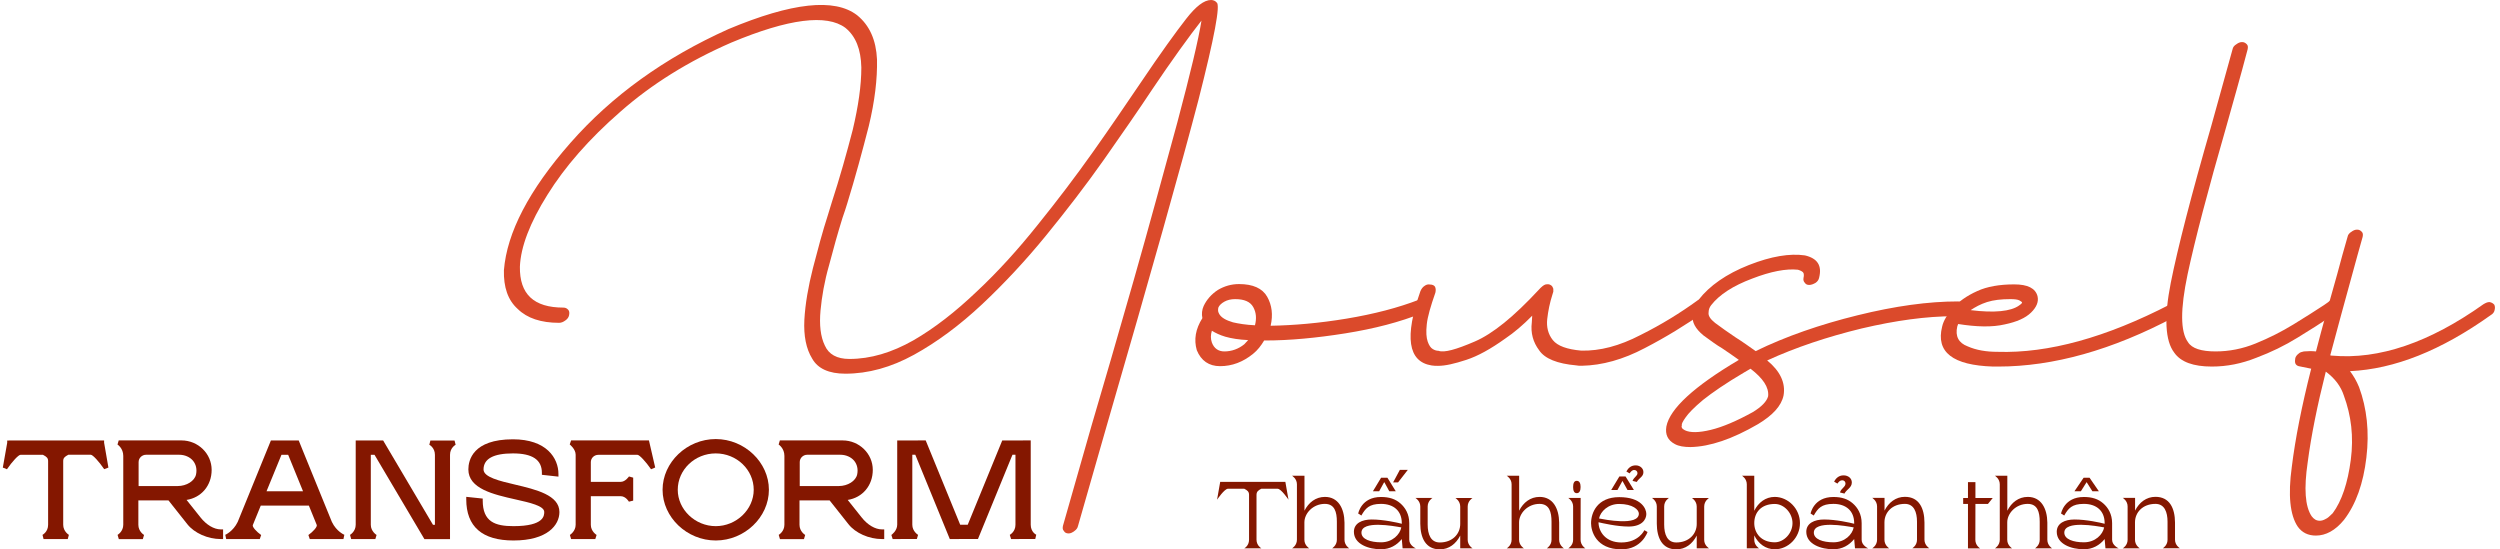 <svg width="314" height="69" viewBox="0 0 314 69" fill="none" xmlns="http://www.w3.org/2000/svg">
<g clip-path="url(#clip0_263_354)">
<path d="M150.529 12.54C148.47 20.422 144.617 34.137 138.98 53.554C137.298 59.426 136.105 63.606 135.402 66.044C135.351 66.313 135.188 66.522 134.963 66.681C134.688 66.89 134.474 67 134.209 67C133.934 67 133.72 66.89 133.618 66.681C133.455 66.522 133.455 66.313 133.506 66.044C134.209 63.556 135.402 59.376 137.084 53.504C138.603 48.369 140.386 42.228 142.395 35.192C144.403 28.155 146.187 21.537 147.869 15.396C149.5 9.256 150.529 4.966 150.906 2.588C150.203 3.483 149.275 4.707 148.144 6.29C147.002 7.882 145.871 9.514 144.729 11.216C142.945 13.914 140.876 16.879 138.653 20.054C136.38 23.279 133.934 26.453 131.385 29.578C128.837 32.704 126.125 35.61 123.363 38.207C120.539 40.855 117.675 42.974 114.8 44.557C111.925 46.139 109.051 46.935 106.176 46.935C104.117 46.935 102.71 46.299 102.007 45.035C101.253 43.82 100.926 42.178 101.028 40.168C101.14 38.157 101.518 35.988 102.109 33.659C102.7 31.38 103.301 29.111 104.005 26.941C104.168 26.463 104.28 25.986 104.443 25.508C105.473 22.333 106.339 19.258 107.104 16.302C107.807 13.336 108.184 10.749 108.184 8.469C108.133 6.19 107.481 4.548 106.176 3.493C103.842 1.752 99.071 2.329 91.864 5.344C86.502 7.673 81.833 10.579 77.929 14.023C73.974 17.466 70.936 20.96 68.765 24.453C66.543 27.996 65.401 31.012 65.299 33.5C65.248 36.943 67.032 38.635 70.773 38.635C71.048 38.635 71.212 38.745 71.364 38.904C71.528 39.063 71.528 39.332 71.477 39.591C71.425 39.859 71.262 40.068 71.038 40.228C70.763 40.437 70.498 40.546 70.223 40.546C67.949 40.546 66.206 39.969 65.024 38.804C63.78 37.69 63.24 36.057 63.291 33.938C63.668 29.23 66.431 23.886 71.64 17.954C76.849 12.023 83.475 7.255 91.497 3.653C99.469 0.318 104.831 -0.269 107.654 1.911C109.224 3.185 110.04 5.036 110.152 7.464C110.203 9.903 109.876 12.699 109.122 15.824C108.307 18.999 107.44 22.224 106.411 25.558C106.247 26.135 106.033 26.722 105.819 27.359C105.228 29.26 104.678 31.221 104.137 33.291C103.546 35.351 103.22 37.262 103.057 39.004C102.894 40.805 103.057 42.288 103.597 43.392C104.086 44.507 105.116 45.084 106.686 45.084C109.346 45.084 111.997 44.288 114.708 42.755C117.369 41.223 120.019 39.153 122.68 36.615C125.34 34.127 127.879 31.32 130.325 28.255C132.761 25.239 135.096 22.164 137.267 19.099C139.438 16.033 141.385 13.167 143.18 10.52C145.779 6.658 147.736 3.961 148.98 2.369C150.203 0.796 151.233 0 152.109 0C152.385 0 152.65 0.109 152.813 0.318C153.302 0.577 152.537 4.658 150.529 12.54Z" fill="#DB4A2B"/>
<path d="M153.241 45.99C151.834 45.99 150.856 45.303 150.315 43.98C149.938 42.656 150.152 41.332 151.019 39.959C150.906 39.431 150.968 38.904 151.182 38.426C151.559 37.63 152.16 36.943 152.966 36.416C153.781 35.938 154.648 35.679 155.626 35.679C157.359 35.679 158.552 36.207 159.153 37.262C159.755 38.317 159.908 39.541 159.592 40.914C162.466 40.865 165.667 40.596 169.133 40.019C172.599 39.441 175.637 38.645 178.236 37.64C178.511 37.531 178.725 37.531 178.99 37.59C179.204 37.64 179.317 37.799 179.368 38.068C179.418 38.337 179.368 38.546 179.204 38.755C179.041 39.023 178.878 39.183 178.613 39.332C175.851 40.447 172.599 41.292 168.97 41.87C165.341 42.447 161.977 42.766 158.888 42.766H158.776C158.399 43.402 157.961 43.98 157.369 44.457C156.115 45.463 154.76 45.99 153.241 45.99ZM152.211 41.541C152.048 42.069 152.048 42.547 152.211 43.024C152.487 43.761 153.027 44.139 153.781 44.139C154.699 44.139 155.565 43.82 156.279 43.243C156.442 43.084 156.605 42.875 156.768 42.716C155.626 42.666 154.658 42.507 153.893 42.288C153.19 42.079 152.65 41.81 152.211 41.541ZM153.129 39.431C153.404 39.909 153.995 40.228 154.862 40.486C155.565 40.646 156.493 40.805 157.624 40.855C157.838 40.009 157.787 39.262 157.41 38.575C157.033 37.889 156.268 37.57 155.137 37.57C154.597 37.57 154.158 37.68 153.781 37.889C153.404 38.098 153.129 38.367 153.027 38.625C152.976 38.834 152.976 39.053 153.027 39.203L153.129 39.431Z" fill="#DB4A2B"/>
<path d="M193.251 36.416C193.578 36.048 193.904 35.779 194.118 35.729C194.393 35.679 194.607 35.679 194.821 35.839C194.984 35.948 195.035 36.107 195.096 36.267C195.096 36.376 195.096 36.535 195.096 36.635L194.984 37.003C194.658 38.008 194.444 39.063 194.332 40.068C194.22 41.074 194.444 41.979 195.035 42.716C195.627 43.452 196.819 43.88 198.613 44.039C200.948 44.089 203.384 43.462 206.045 42.079C208.705 40.755 211.091 39.272 213.201 37.739C213.476 37.58 213.69 37.531 213.965 37.531C214.24 37.58 214.393 37.69 214.556 37.849C214.669 38.058 214.669 38.277 214.607 38.536C214.495 38.804 214.332 39.013 214.067 39.173C211.733 40.815 209.245 42.347 206.585 43.721C203.873 45.154 201.223 45.891 198.675 45.94C198.399 45.94 198.185 45.94 197.971 45.891C195.586 45.681 194.016 45.045 193.313 43.99C192.558 42.984 192.232 41.82 192.395 40.496C192.395 40.178 192.446 39.919 192.446 39.65C191.304 40.815 190.173 41.77 189.082 42.507C187.237 43.83 185.616 44.726 184.148 45.204C182.68 45.681 181.549 45.95 180.621 45.95C180.346 45.95 180.081 45.95 179.806 45.901C176.829 45.423 176.391 42.298 178.399 36.585C178.511 36.316 178.674 36.057 178.939 35.898C179.153 35.739 179.378 35.689 179.643 35.739C179.918 35.739 180.132 35.849 180.234 36.008C180.346 36.217 180.346 36.486 180.285 36.754C179.694 38.446 179.306 39.77 179.204 40.725C179.092 41.73 179.153 42.417 179.317 42.895C179.48 43.373 179.694 43.691 179.969 43.85C180.244 44.01 180.458 44.059 180.672 44.059C181.376 44.328 182.895 43.9 185.229 42.895C187.502 41.919 190.153 39.75 193.251 36.416Z" fill="#DB4A2B"/>
<path d="M212.324 56.151C211.508 56.151 210.856 56.042 210.377 55.783C209.46 55.306 209.133 54.569 209.296 53.564C209.725 51.344 212.762 48.538 218.399 45.204C217.808 44.786 217.156 44.308 216.34 43.771C215.525 43.293 214.77 42.716 213.955 42.129C212.925 41.283 212.487 40.437 212.599 39.591C212.65 38.794 212.925 38.108 213.364 37.63C214.72 35.888 216.83 34.406 219.653 33.291C222.477 32.176 224.801 31.808 226.697 32.077C228.267 32.445 228.868 33.35 228.481 34.883C228.43 35.152 228.267 35.361 228.043 35.52C227.768 35.679 227.503 35.789 227.227 35.789C226.952 35.789 226.789 35.679 226.687 35.52C226.524 35.361 226.473 35.152 226.524 34.883C226.575 34.674 226.575 34.455 226.524 34.306C226.473 34.147 226.198 33.987 225.821 33.878C224.353 33.719 222.406 34.087 220.071 34.993C217.686 35.888 215.953 37.003 214.923 38.327C214.709 38.595 214.597 38.904 214.597 39.282C214.546 39.65 214.811 40.078 215.413 40.556C216.167 41.133 217.033 41.721 217.961 42.357C218.879 42.935 219.694 43.522 220.51 44.099C224.302 42.248 228.583 40.765 233.303 39.601C238.022 38.436 242.192 37.859 245.933 37.859C246.208 37.859 246.422 37.968 246.585 38.128C246.697 38.287 246.697 38.556 246.636 38.814C246.585 39.083 246.422 39.292 246.198 39.451C245.923 39.611 245.658 39.72 245.382 39.72C241.967 39.72 238.114 40.248 233.833 41.253C229.5 42.308 225.535 43.631 221.957 45.273C223.578 46.597 224.291 48.08 224.016 49.663C223.741 50.986 222.66 52.151 220.815 53.265C217.584 55.146 214.77 56.102 212.324 56.151ZM219.867 46.309C219.592 46.468 219.327 46.627 219.052 46.786C216.717 48.16 215.046 49.324 213.904 50.23C212.762 51.185 212.059 51.922 211.733 52.399C211.356 52.927 211.192 53.245 211.243 53.405C211.192 53.514 211.192 53.614 211.243 53.723C211.294 53.833 211.407 53.932 211.621 54.041C212.273 54.36 213.354 54.36 214.872 53.992C216.391 53.623 218.124 52.877 220.132 51.772C221.274 51.086 221.916 50.399 222.079 49.762C222.192 48.637 221.437 47.523 219.867 46.309Z" fill="#DB4A2B"/>
<path d="M250.979 46.04H250.326C245.28 45.881 243.119 44.238 243.935 41.014C244.098 40.277 244.587 39.481 245.291 38.685C245.994 37.889 247.024 37.152 248.328 36.565C249.572 35.988 251.142 35.719 252.987 35.719C254.669 35.719 255.648 36.197 255.913 37.202C256.076 37.889 255.8 38.575 255.097 39.262C254.394 39.949 253.313 40.427 251.794 40.745C250.224 41.113 248.267 41.064 245.943 40.695L245.831 41.014C245.556 42.228 245.994 43.074 247.136 43.502C248.216 43.98 249.47 44.189 250.877 44.189C257.268 44.398 264.537 42.387 272.61 38.207C272.885 38.048 273.099 38.048 273.364 38.098C273.578 38.148 273.742 38.307 273.803 38.526C273.854 38.794 273.854 39.004 273.752 39.212C273.589 39.481 273.425 39.64 273.16 39.79C265.291 43.98 257.86 46.04 250.979 46.04ZM247.513 38.954C250.49 39.322 252.559 39.113 253.588 38.377C253.752 38.267 253.864 38.167 253.915 38.108C253.966 38.058 253.966 38.058 253.966 37.998C253.966 37.949 253.853 37.839 253.639 37.73C253.425 37.62 253.048 37.57 252.498 37.57C251.356 37.57 250.388 37.68 249.572 37.938C248.757 38.197 248.053 38.586 247.513 38.954Z" fill="#DB4A2B"/>
<path d="M277.809 46.04C275.474 46.04 273.905 45.463 273.089 44.298C271.947 42.815 271.784 39.909 272.651 35.51C273.517 31.171 275.199 24.612 277.748 15.775C278.563 12.868 279.43 9.684 280.408 6.19C280.459 5.922 280.622 5.713 280.898 5.553C281.112 5.394 281.336 5.285 281.601 5.285C281.866 5.285 282.029 5.394 282.192 5.553C282.355 5.713 282.355 5.922 282.304 6.19C281.387 9.684 280.459 12.908 279.644 15.824C277.309 23.926 275.688 30.116 274.761 34.455C273.843 38.844 273.843 41.651 274.812 42.974C275.301 43.771 276.494 44.139 278.278 44.139C279.96 44.139 281.642 43.82 283.324 43.134C285.006 42.447 286.575 41.651 288.043 40.755C289.511 39.859 290.755 39.063 291.897 38.317C292.223 38.108 292.488 37.899 292.763 37.68C293.038 37.52 293.303 37.471 293.579 37.471C293.793 37.52 293.956 37.63 294.119 37.839C294.231 37.998 294.231 38.207 294.17 38.476C294.058 38.745 293.895 38.954 293.63 39.113C293.354 39.322 293.038 39.541 292.712 39.75C291.57 40.546 290.164 41.442 288.594 42.397C286.973 43.402 285.23 44.248 283.395 44.935C281.55 45.672 279.705 46.04 277.809 46.04Z" fill="#DB4A2B"/>
<path d="M290.877 67.268C289.899 67.268 289.144 66.9 288.604 66.154C287.625 64.721 287.36 62.183 287.85 58.639C288.288 55.096 289.093 51.016 290.286 46.309C289.797 46.199 289.256 46.099 288.716 45.99C288.502 45.94 288.339 45.781 288.288 45.622C288.237 45.463 288.237 45.254 288.288 44.985C288.339 44.776 288.502 44.567 288.716 44.408C288.879 44.248 289.093 44.199 289.369 44.139C289.909 44.089 290.398 44.089 290.887 44.139C291.703 40.964 292.62 37.739 293.548 34.455C293.976 32.813 294.414 31.28 294.853 29.748C294.904 29.479 295.067 29.27 295.342 29.111C295.556 28.951 295.78 28.842 296.045 28.842C296.321 28.842 296.484 28.951 296.637 29.111C296.8 29.27 296.8 29.479 296.749 29.748C296.321 31.28 295.882 32.813 295.444 34.455C294.527 37.789 293.599 41.173 292.682 44.617C292.732 44.666 292.845 44.666 292.896 44.666C298.808 45.194 305.149 43.024 311.927 38.207C312.203 38.048 312.417 37.938 312.682 37.938C312.957 37.988 313.12 38.098 313.273 38.257C313.385 38.466 313.385 38.675 313.324 38.944C313.273 39.212 313.11 39.422 312.835 39.581C306.596 44.029 300.745 46.358 295.159 46.617C295.597 47.194 295.974 47.831 296.3 48.627C297.279 51.275 297.605 54.241 297.218 57.465C296.841 60.69 295.913 63.337 294.404 65.298C293.314 66.631 292.121 67.268 290.877 67.268ZM292.121 46.677C291.04 50.966 290.276 54.778 289.848 58.052C289.358 61.386 289.521 63.606 290.337 64.83C290.612 65.198 290.928 65.407 291.367 65.407C291.53 65.407 291.805 65.357 292.07 65.198C292.345 65.089 292.61 64.83 292.987 64.462C294.129 62.929 294.883 60.65 295.261 57.744C295.638 54.838 295.312 52.19 294.394 49.702C294.017 48.528 293.263 47.523 292.121 46.677Z" fill="#DB4A2B"/>
<path d="M5.472 67.706L5.339 67.179C5.37 67.159 6.043 66.791 6.043 65.915V57.923C6.043 57.535 5.88 57.376 5.4 57.127H2.567C2.322 57.127 1.527 57.973 0.874 58.938L0.354 58.729L0.905 55.614V55.335L1.19 55.325H13.076V55.604L13.617 58.729L13.086 58.928C12.434 57.963 11.649 57.117 11.405 57.117H8.581C8.102 57.366 7.939 57.535 7.939 57.913V65.905C7.939 66.741 8.622 67.159 8.652 67.179L8.51 67.706H5.472Z" fill="#841700"/>
<path d="M13.341 58.779C13.341 58.779 12.037 56.838 11.415 56.838H8.509C7.979 57.107 7.653 57.336 7.653 57.923V65.915C7.653 66.94 8.509 67.427 8.509 67.427H5.472C5.472 67.427 6.328 66.99 6.328 65.915V57.923C6.328 57.346 6.002 57.117 5.472 56.848H2.567C1.945 56.848 0.64 58.779 0.64 58.779L1.19 55.664V55.604H12.791V55.664L13.341 58.779Z" fill="#841700"/>
<path d="M14.921 67.706L14.768 67.179C14.799 67.159 15.482 66.751 15.482 65.905V57.256C15.482 56.311 14.789 55.853 14.758 55.833L14.911 55.316H22.791C24.881 55.316 26.583 56.977 26.583 59.018C26.583 60.988 25.288 62.501 23.433 62.79L25.176 64.979C25.921 65.925 26.879 66.492 27.735 66.492H28.02V67.706H27.735C26.104 67.706 24.412 66.96 23.525 65.835L21.16 62.849H17.378V65.915C17.378 66.751 18.061 67.169 18.092 67.189L17.939 67.716H14.921V67.706ZM22.312 61.048C23.443 61.048 24.463 60.401 24.626 59.575C24.758 58.928 24.616 58.321 24.238 57.863C23.841 57.395 23.209 57.117 22.506 57.117H18.346C17.837 57.117 17.409 57.525 17.409 58.032V61.048H22.312Z" fill="#841700"/>
<path d="M27.745 66.781V67.427C26.308 67.427 24.646 66.781 23.77 65.666L21.313 62.571H17.103V65.915C17.103 66.94 17.959 67.427 17.959 67.427H14.921C14.921 67.427 15.778 66.93 15.778 65.915V57.266C15.778 56.142 14.921 55.604 14.921 55.604H22.801C24.738 55.604 26.308 57.137 26.308 59.028C26.308 61.138 24.789 62.521 22.903 62.561L24.962 65.158C25.625 65.994 26.654 66.781 27.745 66.781ZM17.113 58.032V61.327H22.312C23.505 61.327 24.707 60.64 24.911 59.625C25.227 58.032 24.075 56.838 22.495 56.838H18.336C17.663 56.838 17.113 57.376 17.113 58.032Z" fill="#841700"/>
<path d="M38.907 67.706L38.734 67.199C39.305 66.791 39.876 66.174 39.784 65.935L38.795 63.506H32.75L31.751 65.955C31.67 66.193 32.241 66.8 32.801 67.199L32.628 67.706H28.408L28.296 67.169C28.306 67.169 29.274 66.751 29.855 65.556L34.025 55.325H37.521L38.092 56.739L41.69 65.566C42.261 66.751 43.24 67.169 43.25 67.169L43.138 67.706H42.139H38.907ZM38.061 61.705L36.196 57.127H35.35L33.474 61.705H38.061Z" fill="#841700"/>
<path d="M42.129 67.427H40.702H38.897C38.897 67.427 40.294 66.442 40.049 65.825L38.989 63.218H32.547L31.476 65.845C31.262 66.462 32.628 67.427 32.628 67.427H30.834H29.407H28.408C28.408 67.427 29.468 66.99 30.11 65.686L33.709 56.848L34.208 55.614H37.307L37.806 56.848L41.405 65.676C42.047 67 43.117 67.438 43.117 67.438H42.129V67.427ZM38.489 61.983L36.39 56.838H35.146L33.046 61.983H38.489Z" fill="#841700"/>
<path d="M53.301 67.706L47.042 57.127H46.573V65.915C46.573 66.741 47.287 67.189 47.297 67.189L47.144 67.706H44.106L43.964 67.179C43.994 67.159 44.677 66.751 44.677 65.905V55.325H48.123L54.382 65.915H54.626V57.127C54.626 56.231 53.933 55.863 53.923 55.863L54.055 55.335H57.093L57.226 55.863C57.195 55.883 56.522 56.251 56.522 57.127V67.716H53.301V67.706Z" fill="#841700"/>
<path d="M57.093 55.604C57.093 55.604 56.237 56.042 56.237 57.117V67.427H53.464L47.205 56.838H46.278V65.905C46.278 66.9 47.134 67.418 47.134 67.418H44.096C44.096 67.418 44.952 66.93 44.952 65.905V55.604H47.949L54.208 66.193H54.901V57.127C54.901 56.052 54.045 55.614 54.045 55.614H57.093V55.604Z" fill="#841700"/>
<path d="M64.494 67.885C60.559 67.885 58.561 66.144 58.561 62.71V62.402L60.63 62.62V62.869C60.63 65.537 62.18 66.084 64.494 66.084C68.357 66.084 68.357 64.74 68.357 64.302C68.357 63.536 66.532 63.128 64.759 62.73C61.976 62.103 58.826 61.386 58.826 58.958C58.826 57.824 59.376 55.176 64.422 55.176C68.643 55.176 70.141 57.535 70.141 59.545V59.864L68.061 59.635V59.386C68.061 57.744 66.869 56.948 64.422 56.948C61.976 56.948 60.732 57.624 60.732 58.968C60.732 59.933 62.751 60.411 64.708 60.869C67.317 61.486 70.263 62.183 70.263 64.312C70.263 65.955 68.755 67.885 64.494 67.885Z" fill="#841700"/>
<path d="M69.978 64.312C69.978 66.064 68.174 67.607 64.494 67.607C60.752 67.607 58.846 66.064 58.846 62.71L60.335 62.869C60.335 65.825 62.21 66.363 64.494 66.363C67.226 66.363 68.642 65.726 68.642 64.302C68.642 62.023 59.111 62.849 59.111 58.958C59.111 57.197 60.345 55.455 64.422 55.455C68.632 55.455 69.856 57.843 69.856 59.545L68.357 59.376C68.357 57.475 66.899 56.659 64.433 56.659C61.915 56.659 60.457 57.376 60.457 58.958C60.447 61.536 69.978 60.769 69.978 64.312Z" fill="#841700"/>
<path d="M71.731 67.706L71.578 67.189C71.609 67.169 72.302 66.721 72.302 65.915V57.117C72.302 56.4 71.568 55.833 71.558 55.823L71.731 55.316H81.507L82.292 58.719L81.772 58.938C81.11 57.973 80.314 57.127 80.07 57.127H75.146C74.626 57.127 74.208 57.535 74.208 58.042V60.521H77.96C78.551 60.521 78.989 59.854 78.999 59.844L79.529 59.993V62.879L78.989 63.009C78.989 62.999 78.592 62.322 77.96 62.322H74.208V65.915C74.208 66.751 74.922 67.179 74.932 67.189L74.769 67.706H71.731Z" fill="#841700"/>
<path d="M82.007 58.779C82.007 58.779 80.681 56.838 80.06 56.838H75.136C74.463 56.838 73.913 57.376 73.913 58.032V60.799H77.95C78.714 60.799 79.234 59.983 79.234 59.983V62.869C79.234 62.869 78.775 62.033 77.95 62.033H73.913V65.905C73.913 66.91 74.769 67.418 74.769 67.418H71.731C71.731 67.418 72.588 66.88 72.588 65.905V57.107C72.588 56.231 71.731 55.594 71.731 55.594H81.273L82.007 58.779Z" fill="#841700"/>
<path d="M89.897 67.885C86.278 67.885 83.22 64.969 83.22 61.516C83.22 58.062 86.278 55.146 89.897 55.146C93.515 55.146 96.574 58.062 96.574 61.516C96.574 64.969 93.515 67.885 89.897 67.885ZM89.897 56.948C87.267 56.948 85.126 58.998 85.126 61.516C85.126 63.994 87.307 66.084 89.897 66.084C92.486 66.084 94.667 63.994 94.667 61.516C94.667 58.998 92.527 56.948 89.897 56.948Z" fill="#841700"/>
<path d="M89.897 55.435C93.342 55.435 96.288 58.162 96.288 61.516C96.288 64.88 93.342 67.607 89.897 67.607C86.451 67.607 83.505 64.88 83.505 61.516C83.505 58.152 86.451 55.435 89.897 55.435ZM84.83 61.516C84.83 64.054 87.012 66.373 89.897 66.373C92.771 66.373 94.963 64.054 94.963 61.516C94.963 58.938 92.781 56.659 89.897 56.659C87.022 56.659 84.83 58.938 84.83 61.516Z" fill="#841700"/>
<path d="M97.96 67.706L97.807 67.179C97.838 67.159 98.521 66.751 98.521 65.905V57.256C98.521 56.311 97.828 55.853 97.797 55.833L97.95 55.316H105.83C107.919 55.316 109.622 56.977 109.622 59.018C109.622 60.988 108.327 62.501 106.472 62.79L108.215 64.979C108.959 65.925 109.917 66.492 110.774 66.492H111.059V67.706H110.774C109.143 67.706 107.45 66.96 106.564 65.835L104.199 62.849H100.417V65.915C100.417 66.751 101.1 67.169 101.13 67.189L100.977 67.716H97.96V67.706ZM105.35 61.048C106.482 61.048 107.501 60.401 107.664 59.575C107.797 58.928 107.654 58.321 107.277 57.863C106.88 57.395 106.248 57.117 105.544 57.117H101.385C100.875 57.117 100.447 57.525 100.447 58.032V61.048H105.35Z" fill="#841700"/>
<path d="M110.784 66.781V67.427C109.346 67.427 107.685 66.781 106.808 65.666L104.351 62.571H100.141V65.915C100.141 66.94 100.998 67.427 100.998 67.427H97.96C97.96 67.427 98.816 66.93 98.816 65.915V57.266C98.816 56.142 97.96 55.604 97.96 55.604H105.84C107.777 55.604 109.346 57.137 109.346 59.028C109.346 61.138 107.828 62.521 105.942 62.561L108.001 65.158C108.663 65.994 109.693 66.781 110.784 66.781ZM100.152 58.032V61.327H105.35C106.543 61.327 107.746 60.64 107.95 59.625C108.266 58.032 107.114 56.838 105.534 56.838H101.375C100.702 56.838 100.152 57.376 100.152 58.032Z" fill="#841700"/>
<path d="M126.829 67.179C126.859 67.159 127.542 66.781 127.542 65.915V57.117H127.165L122.833 67.696L119.296 67.706L114.963 57.117H114.586V65.905C114.586 66.731 115.279 67.159 115.31 67.179L115.157 67.696L112.119 67.706L111.956 67.189C111.966 67.189 112.69 66.671 112.69 65.905V55.325L116.268 55.316L120.6 65.905H121.548L125.881 55.325L129.459 55.316V65.905C129.459 66.83 130.142 67.159 130.152 67.159L130.03 67.696L126.992 67.706L126.829 67.179Z" fill="#841700"/>
<path d="M127.828 65.915V56.838H126.961L122.629 67.427H119.489L115.157 56.838H114.29V65.905C114.29 66.91 115.147 67.418 115.147 67.418L112.109 67.427C112.109 67.427 112.965 66.84 112.965 65.915V55.614L116.054 55.604L120.386 66.193H121.722L126.054 55.614L129.143 55.604V65.915C129.143 67.029 129.999 67.427 129.999 67.427L126.961 67.438C126.972 67.427 127.828 66.97 127.828 65.915Z" fill="#841700"/>
<path d="M161.834 62.76C161.834 62.76 160.917 61.386 160.468 61.386H158.419C158.052 61.575 157.818 61.745 157.818 62.153V67.796C157.818 68.522 158.429 68.871 158.429 68.871H156.279C156.279 68.871 156.88 68.562 156.88 67.796V62.143C156.88 61.735 156.646 61.575 156.279 61.386H154.23C153.791 61.386 152.864 62.76 152.864 62.76L153.251 60.56V60.521H161.447V60.56L161.834 62.76Z" fill="#841700"/>
<path d="M167.91 67.806V65.527C167.91 64.312 167.634 63.287 166.401 63.287C164.903 63.287 163.832 64.482 163.832 65.606V67.796C163.832 68.512 164.444 68.871 164.444 68.871H162.283C162.283 68.871 162.894 68.522 162.894 67.796V60.829C162.894 60.112 162.283 59.754 162.283 59.754H163.842V64.143C164.362 63.118 165.249 62.411 166.411 62.411C168.083 62.411 168.848 63.855 168.868 65.636V67.796C168.868 68.512 169.469 68.871 169.469 68.871H167.318C167.298 68.871 167.91 68.522 167.91 67.806Z" fill="#841700"/>
<path d="M177.828 68.871H176.167L176.065 67.706C175.433 68.483 174.556 68.99 173.455 68.99C171.946 68.99 170.05 68.373 170.05 66.791C170.05 65.716 171.07 65.248 172.283 65.248C173.771 65.248 175.545 65.646 176.065 65.785V65.696C176.065 64.183 175.056 63.287 173.455 63.287C171.957 63.287 171.498 63.855 170.988 64.75L170.591 64.501C170.591 64.501 170.958 62.421 173.455 62.421C174.505 62.421 175.259 62.68 175.881 63.218C176.503 63.755 177.003 64.571 177.003 65.706V67.806C177.013 68.522 177.828 68.871 177.828 68.871ZM176.004 66.243C175.045 66.064 170.998 65.328 170.998 66.9C170.998 67.736 172.14 68.114 173.465 68.114C174.903 68.114 175.83 67.129 176.004 66.243Z" fill="#841700"/>
<path d="M184.954 68.871H183.404V67.268C182.884 68.293 181.997 69 180.846 69C179.062 69 178.399 67.557 178.389 65.775V63.616C178.389 62.899 177.777 62.541 177.777 62.541H179.918C179.918 62.541 179.316 62.889 179.316 63.616V65.895C179.316 67.099 179.694 68.134 180.835 68.134C182.436 68.134 183.404 67.059 183.404 65.815V63.626C183.404 62.909 182.803 62.551 182.803 62.551H184.943C184.943 62.551 184.342 62.899 184.342 63.626V67.816C184.352 68.512 184.954 68.871 184.954 68.871Z" fill="#841700"/>
<path d="M194.872 67.806V65.527C194.872 64.312 194.597 63.287 193.364 63.287C191.865 63.287 190.795 64.482 190.795 65.606V67.796C190.795 68.512 191.406 68.871 191.406 68.871H189.245C189.245 68.871 189.857 68.522 189.857 67.796V60.829C189.857 60.112 189.245 59.754 189.245 59.754H190.805V64.143C191.325 63.118 192.212 62.411 193.374 62.411C195.046 62.411 195.81 63.855 195.83 65.636V67.796C195.83 68.512 196.432 68.871 196.432 68.871H194.281C194.261 68.871 194.872 68.522 194.872 67.806Z" fill="#841700"/>
<path d="M197.584 67.806V63.616C197.584 62.899 196.972 62.541 196.972 62.541H198.532L198.522 67.796C198.522 68.512 199.123 68.871 199.123 68.871H196.972C196.972 68.871 197.584 68.522 197.584 67.806ZM197.584 61.167C197.584 60.739 197.686 60.391 198.043 60.391C198.399 60.391 198.522 60.739 198.522 61.167C198.522 61.595 198.399 61.944 198.043 61.944C197.686 61.944 197.584 61.595 197.584 61.167Z" fill="#841700"/>
<path d="M206.931 66.82C206.931 66.82 206.218 69 203.659 69C200.418 69 199.837 66.661 199.837 65.726C199.837 64.392 200.621 62.441 203.374 62.441C206.167 62.441 206.779 63.904 206.779 64.561C206.779 65.228 206.248 66.134 204.556 66.134C203.078 66.134 201.264 65.706 200.774 65.596C200.774 66.771 201.661 68.134 203.639 68.134C205.841 68.134 206.534 66.591 206.534 66.591L206.931 66.82ZM200.836 65.119C201.498 65.248 205.841 66.114 205.841 64.511C205.841 64.014 205.066 63.297 203.364 63.297C201.977 63.297 201.029 64.233 200.836 65.119Z" fill="#841700"/>
<path d="M214.658 68.871H213.109V67.268C212.589 68.293 211.702 69 210.55 69C208.766 69 208.104 67.557 208.094 65.775V63.616C208.094 62.899 207.482 62.541 207.482 62.541H209.623C209.623 62.541 209.021 62.889 209.021 63.616V65.895C209.021 67.099 209.398 68.134 210.54 68.134C212.14 68.134 213.109 67.059 213.109 65.815V63.626C213.109 62.909 212.507 62.551 212.507 62.551H214.648C214.648 62.551 214.047 62.899 214.047 63.626V67.816C214.047 68.512 214.658 68.871 214.658 68.871Z" fill="#841700"/>
<path d="M226.075 65.706C226.075 67.527 224.597 68.99 222.915 68.99C221.753 68.99 220.846 68.283 220.336 67.248C220.336 67.597 220.336 67.796 220.336 67.796C220.336 68.512 220.938 68.871 220.938 68.871H219.398V60.829C219.398 60.112 218.797 59.754 218.797 59.754H220.336C220.336 59.754 220.336 62.023 220.336 64.153C220.846 63.118 221.753 62.411 222.915 62.411C224.597 62.422 226.075 63.894 226.075 65.706ZM225.138 65.706C225.138 64.442 224.088 63.297 222.915 63.297C221.182 63.297 220.336 64.382 220.336 65.706C220.336 66.94 221.182 68.114 222.915 68.114C224.037 68.114 225.138 67.01 225.138 65.706Z" fill="#841700"/>
<path d="M234.648 68.871H232.987L232.885 67.706C232.253 68.483 231.376 68.99 230.275 68.99C228.767 68.99 226.87 68.373 226.87 66.791C226.87 65.716 227.89 65.248 229.103 65.248C230.591 65.248 232.365 65.646 232.885 65.785V65.696C232.885 64.183 231.876 63.287 230.275 63.287C228.777 63.287 228.318 63.855 227.808 64.75L227.411 64.501C227.411 64.501 227.778 62.421 230.275 62.421C231.325 62.421 232.079 62.68 232.701 63.218C233.323 63.755 233.823 64.571 233.823 65.706V67.806C233.823 68.522 234.648 68.871 234.648 68.871ZM232.824 66.243C231.865 66.064 227.818 65.328 227.818 66.9C227.818 67.736 228.96 68.114 230.285 68.114C231.723 68.114 232.65 67.129 232.824 66.243Z" fill="#841700"/>
<path d="M240.775 67.806V65.527C240.775 64.322 240.398 63.287 239.256 63.287C237.655 63.287 236.687 64.362 236.687 65.606V67.796C236.687 68.512 237.289 68.871 237.289 68.871H235.148C235.148 68.871 235.759 68.522 235.759 67.796V63.606C235.759 62.889 235.148 62.531 235.148 62.531H236.697V64.133C237.217 63.108 238.104 62.402 239.256 62.402C241.04 62.402 241.702 63.845 241.713 65.626V67.786C241.713 68.502 242.324 68.861 242.324 68.861H240.184C240.173 68.871 240.775 68.522 240.775 67.806Z" fill="#841700"/>
<path d="M248.114 63.297L248.104 67.806C248.104 68.522 248.706 68.881 248.706 68.881H247.177V63.297H246.575V62.551H247.177V60.56H248.114V62.551H250.286L249.684 63.297H248.114Z" fill="#841700"/>
<path d="M256.188 67.806V65.527C256.188 64.312 255.913 63.287 254.679 63.287C253.181 63.287 252.11 64.482 252.11 65.606V67.796C252.11 68.512 252.722 68.871 252.722 68.871H250.561C250.561 68.871 251.172 68.522 251.172 67.796V60.829C251.172 60.112 250.561 59.754 250.561 59.754H252.12V64.143C252.64 63.118 253.527 62.411 254.689 62.411C256.361 62.411 257.126 63.855 257.146 65.636V67.796C257.146 68.512 257.747 68.871 257.747 68.871H255.597C255.586 68.871 256.188 68.522 256.188 67.806Z" fill="#841700"/>
<path d="M266.106 68.871H264.445L264.343 67.706C263.711 68.483 262.834 68.99 261.733 68.99C260.225 68.99 258.328 68.373 258.328 66.791C258.328 65.716 259.348 65.248 260.561 65.248C262.049 65.248 263.823 65.646 264.343 65.785V65.696C264.343 64.183 263.334 63.287 261.733 63.287C260.235 63.287 259.776 63.855 259.266 64.75L258.869 64.501C258.869 64.501 259.236 62.421 261.733 62.421C262.783 62.421 263.538 62.68 264.159 63.218C264.781 63.755 265.281 64.571 265.281 65.706V67.806C265.291 68.522 266.106 68.871 266.106 68.871ZM264.282 66.243C263.323 66.064 259.277 65.328 259.277 66.9C259.277 67.736 260.418 68.114 261.743 68.114C263.181 68.114 264.108 67.129 264.282 66.243Z" fill="#841700"/>
<path d="M272.243 67.806V65.527C272.243 64.322 271.866 63.287 270.724 63.287C269.124 63.287 268.155 64.362 268.155 65.606V67.796C268.155 68.512 268.757 68.871 268.757 68.871H266.616C266.616 68.871 267.228 68.522 267.228 67.796V63.606C267.228 62.889 266.616 62.531 266.616 62.531H268.166V64.133C268.685 63.108 269.572 62.402 270.724 62.402C272.508 62.402 273.171 63.845 273.181 65.626V67.786C273.181 68.502 273.792 68.861 273.792 68.861H271.652C271.631 68.871 272.243 68.522 272.243 67.806Z" fill="#841700"/>
<path d="M174.26 60.003L175.31 61.705H174.495L173.883 60.58H173.842L173.221 61.705H172.436L173.465 60.003H174.26ZM176.819 59.018L175.596 60.59H174.974L175.82 59.018H176.819Z" fill="#841700"/>
<path d="M204.169 59.844L205.219 61.546H204.414L203.792 60.421H203.771L203.15 61.546H202.365L203.394 59.844H204.169ZM205.046 60.401C205.239 59.904 205.667 59.794 205.667 59.426C205.667 59.197 205.484 59.028 205.249 59.028C205.005 59.028 204.811 59.257 204.679 59.456L204.271 59.217C204.495 58.809 204.842 58.45 205.443 58.45C205.994 58.45 206.412 58.829 206.412 59.296C206.412 59.884 205.902 59.993 205.576 60.531L205.046 60.401Z" fill="#841700"/>
<path d="M231.101 61.854C231.244 61.327 231.794 61.177 231.794 60.73C231.794 60.481 231.611 60.322 231.376 60.322C231.121 60.322 230.928 60.52 230.785 60.739L230.367 60.501C230.571 60.073 230.958 59.705 231.549 59.705C232.141 59.705 232.589 60.073 232.589 60.6C232.589 61.267 231.937 61.456 231.662 61.993L231.101 61.854Z" fill="#841700"/>
<path d="M262.447 60.003L263.619 61.705H262.804L262.09 60.57H262.07L261.356 61.705H260.551L261.703 60.003H262.447Z" fill="#841700"/>
</g>
<defs>
<clipPath id="clip0_263_354">
<rect width="313" height="69" fill="white" transform="translate(0.354)"/>
</clipPath>
</defs>
</svg>
